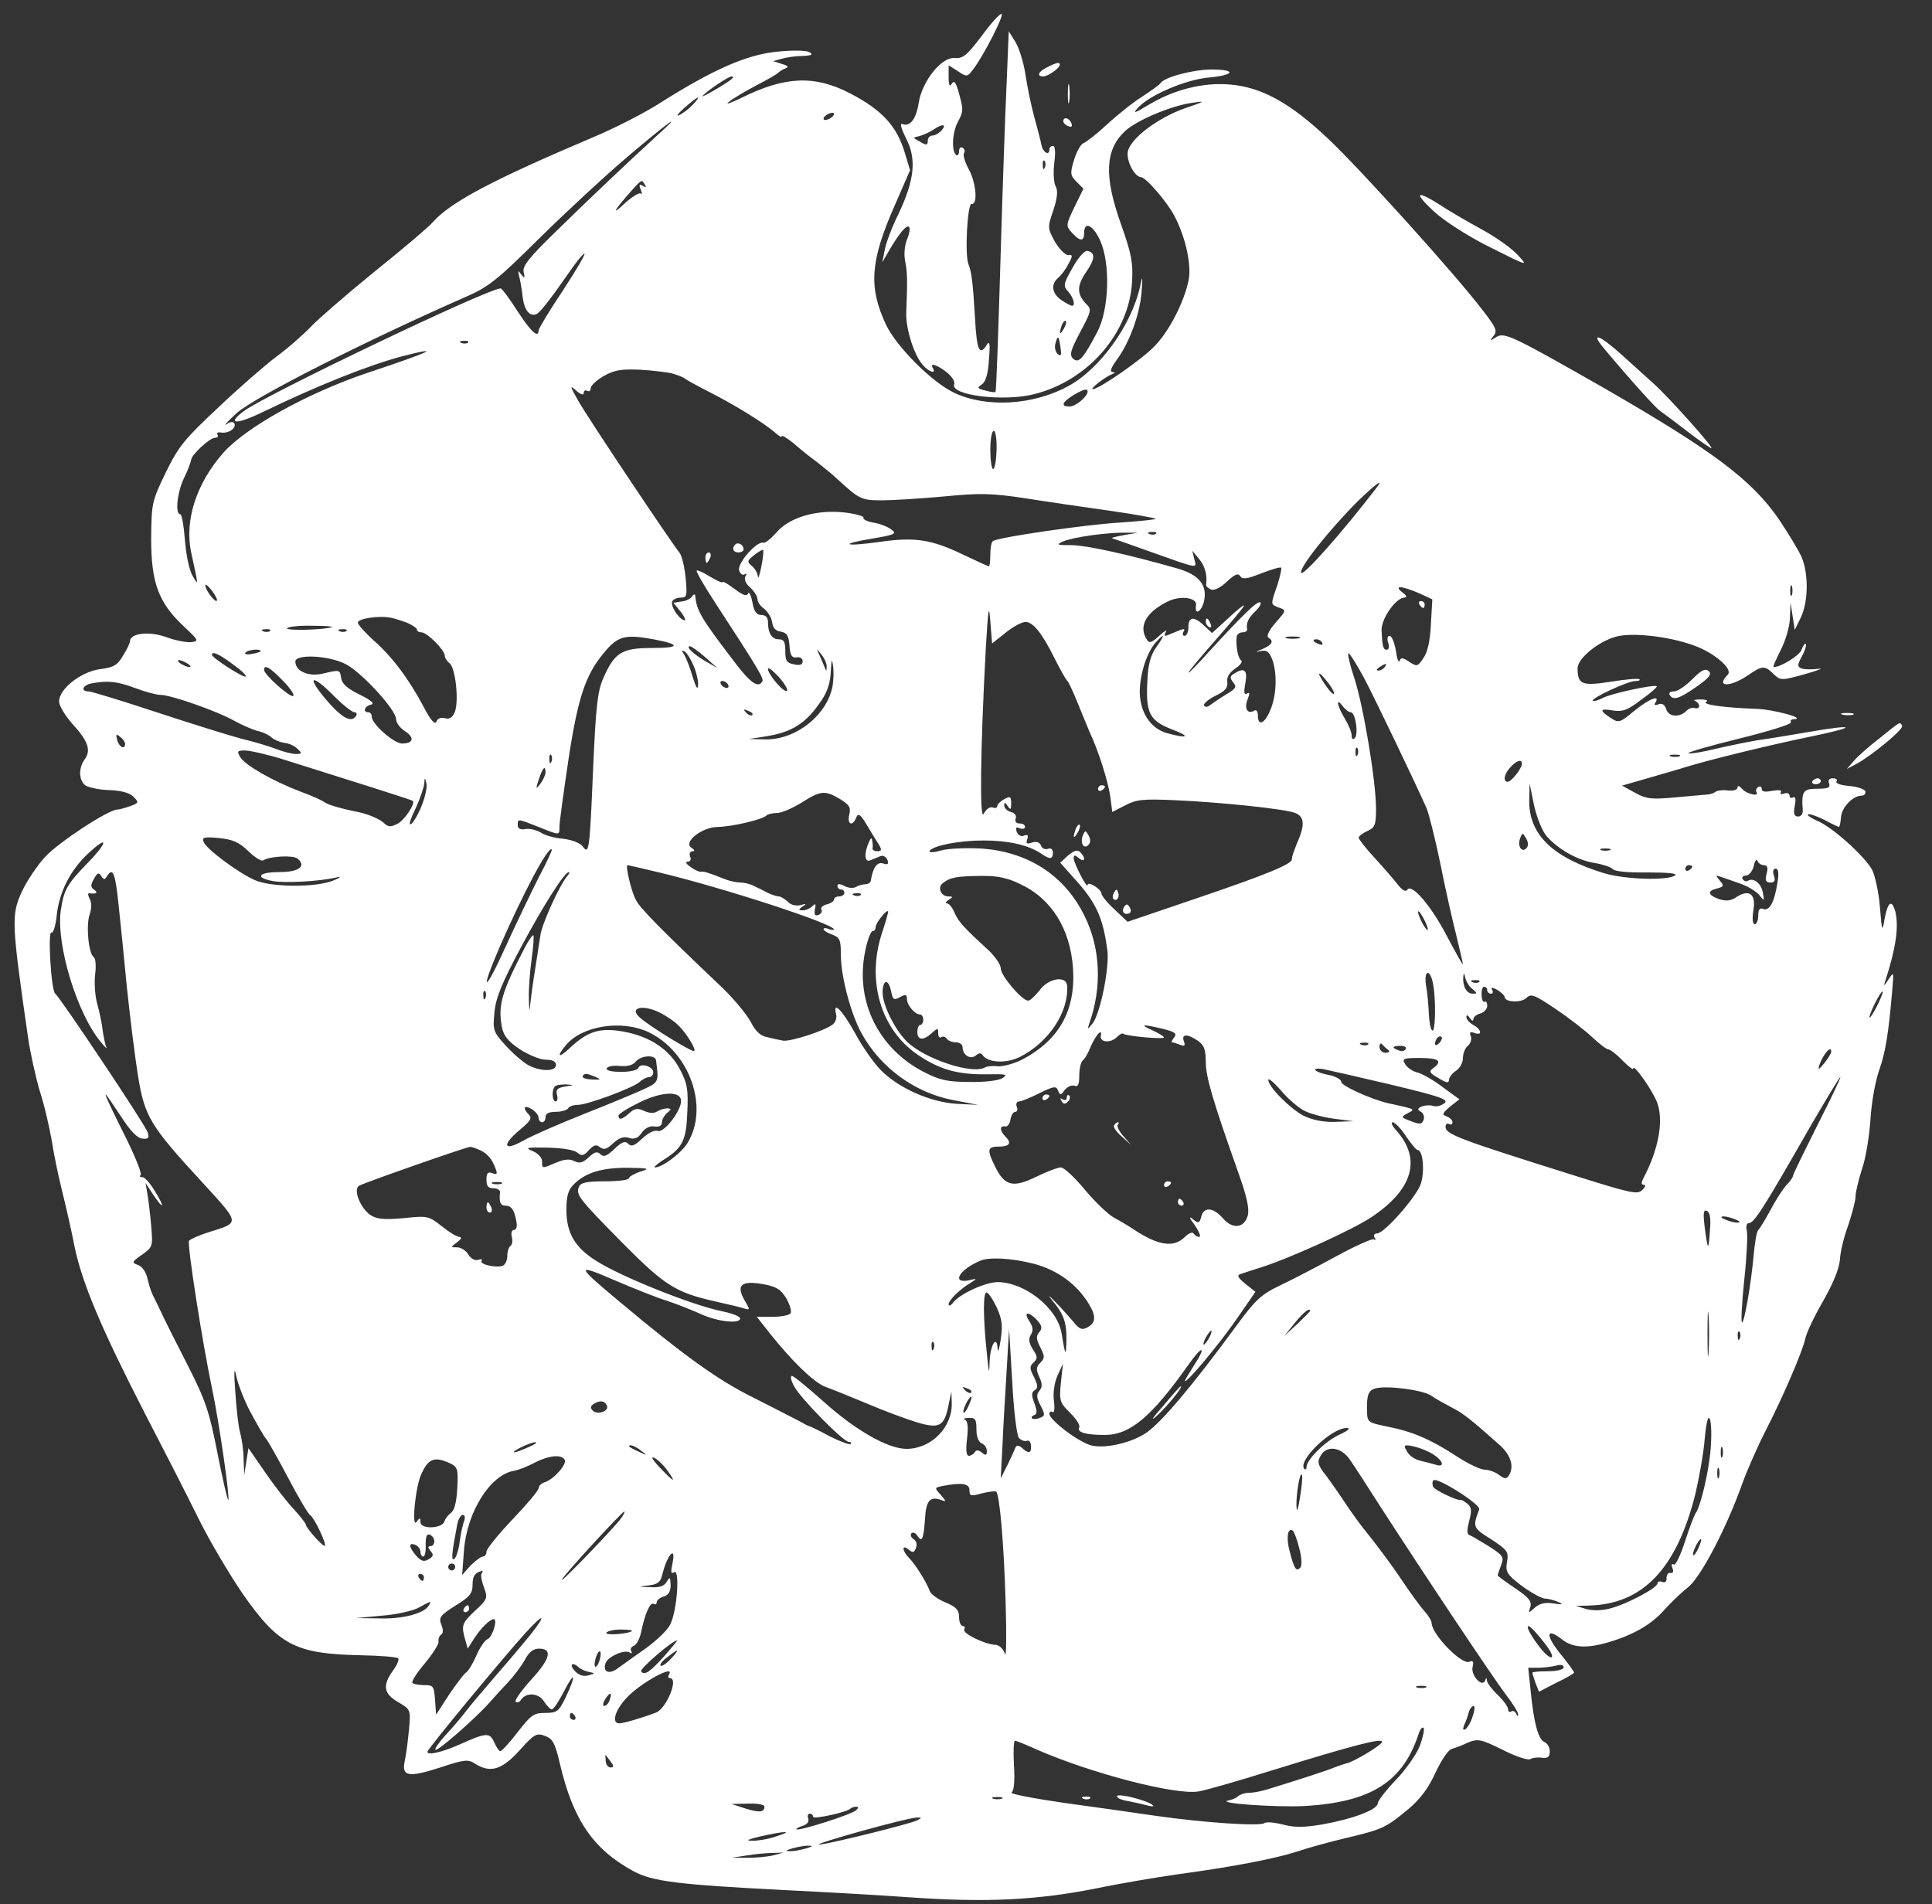 
<svg version="1.0" xmlns="http://www.w3.org/2000/svg"
 width="556pt" height="548pt" viewBox="0 0 556 548"
 preserveAspectRatio="xMidYMid meet">

<rect x="0" y="0" width="556" height="548" fill="#333333" stroke="none"/>

<g transform="translate(0,548) scale(0.1,-0.1)"
fill="#FFFFFF" stroke="none">
<path d="M2824 5375 c-42 -55 -53 -64 -77 -62 -38 3 -93 -67 -103 -128 -7 -47
-25 -71 -47 -62 -8 3 -4 -12 11 -42 30 -59 24 -119 -22 -216 -19 -38 -37 -86
-40 -105 l-7 -35 18 31 c30 52 52 78 59 71 4 -3 1 -20 -6 -37 -7 -18 -9 -43
-5 -62 6 -31 7 -50 3 -150 -1 -46 23 -122 49 -150 17 -19 38 -25 28 -8 -11 17
11 11 39 -11 15 -12 25 -27 22 -35 -12 -32 144 -51 232 -28 155 40 272 176
280 324 3 55 -2 80 -32 165 -49 137 -46 213 11 267 34 32 132 73 193 82 41 6
40 5 -21 -16 -76 -27 -154 -85 -163 -123 -6 -25 18 -74 38 -75 13 0 74 -70 95
-110 33 -62 50 -141 42 -185 -13 -64 -56 -148 -98 -191 -36 -38 -160 -124
-178 -124 -10 0 35 35 55 43 10 4 11 6 2 6 -9 1 -5 12 11 34 37 50 66 129 72
193 4 51 3 54 -4 19 -25 -111 -116 -238 -208 -287 -102 -55 -236 -62 -328 -18
-64 31 -164 131 -195 195 -51 109 -46 183 25 344 l44 101 -15 50 c-23 77 -65
123 -157 171 -102 53 -187 50 -312 -12 -33 -16 -50 -22 -37 -12 12 10 48 31
80 48 31 16 59 32 62 36 3 3 12 9 20 12 11 4 8 8 -10 13 l-25 8 25 7 c14 4 41
8 60 8 26 1 31 4 19 11 -9 5 -48 6 -95 1 -87 -9 -184 -52 -337 -149 -42 -27
-128 -71 -190 -97 -290 -123 -411 -187 -462 -245 -11 -13 -85 -76 -165 -140
-80 -65 -163 -137 -185 -160 -22 -23 -66 -62 -99 -86 -32 -24 -108 -90 -168
-147 -97 -91 -114 -111 -151 -187 -40 -83 -41 -88 -42 -190 0 -127 21 -184 93
-252 43 -40 45 -43 24 -46 -13 -2 -45 4 -73 14 -49 18 -103 12 -105 -11 0 -6
-9 -25 -20 -42 -16 -28 -27 -34 -67 -39 -55 -8 -117 -57 -117 -93 0 -12 17
-40 38 -64 45 -49 55 -76 36 -102 -18 -25 -18 -59 1 -75 8 -6 39 -13 68 -14
36 -1 60 -8 71 -19 16 -16 16 -18 -9 -27 -14 -5 -31 -10 -37 -10 -26 0 -169
-94 -208 -136 -23 -25 -53 -70 -67 -100 -31 -68 -30 -89 18 -422 6 -41 21
-110 34 -154 14 -43 28 -107 34 -141 5 -34 18 -98 29 -142 11 -44 28 -118 37
-165 22 -105 79 -239 203 -480 53 -102 122 -237 153 -300 31 -63 89 -161 128
-218 103 -147 151 -172 338 -176 57 -1 106 -5 109 -9 3 -3 -3 -19 -15 -35 -31
-43 -27 -67 15 -91 36 -21 36 -22 31 -79 -3 -31 -8 -72 -12 -89 -10 -46 9 -50
102 -20 69 23 80 24 100 11 44 -28 77 -18 128 38 42 47 49 51 73 42 22 -8 29
-19 43 -79 38 -163 96 -247 211 -310 55 -30 126 -39 438 -55 102 -5 265 -14
362 -21 217 -15 362 -8 533 26 72 15 175 32 230 40 164 22 286 46 348 66 32
11 98 29 145 40 101 24 111 29 176 83 34 29 57 60 77 104 16 34 36 65 46 68
10 3 32 11 48 19 28 11 36 10 99 -21 37 -19 73 -31 80 -27 6 4 21 6 34 4 17
-2 22 3 22 19 0 11 -7 23 -15 26 -18 7 -31 55 -40 147 l-7 67 29 0 c15 0 38 3
51 6 13 4 22 2 22 -5 0 -6 -19 -11 -45 -11 -25 0 -45 -2 -45 -4 0 -3 4 -16 9
-30 l10 -25 50 26 c28 13 51 27 51 29 0 3 -18 28 -41 56 -43 54 -39 75 7 39
31 -24 71 -26 135 -7 73 22 123 52 159 93 19 21 48 49 66 63 37 27 112 171
158 300 15 41 45 109 66 150 51 99 106 227 115 266 3 17 27 67 52 110 29 51
46 93 48 119 1 22 12 67 24 99 11 33 21 70 21 83 0 12 9 49 19 80 11 32 21 96
24 143 3 48 14 109 25 140 18 51 27 105 38 235 4 49 4 49 -12 25 -11 -18 -14
-19 -9 -5 32 99 40 159 29 203 -10 34 -21 26 -30 -20 -7 -42 -8 -41 -14 32 -3
41 -14 89 -22 106 -22 40 -114 123 -157 141 -18 8 -31 16 -28 19 3 3 23 -4 46
-15 22 -12 42 -21 43 -21 2 0 5 12 6 28 2 28 34 62 59 62 8 0 13 6 11 13 -3 6
-23 13 -47 15 -23 2 -39 7 -36 13 4 5 -1 9 -10 9 -11 0 -15 -5 -11 -15 4 -12
-3 -15 -34 -15 -41 0 -46 -7 -42 -62 1 -10 -5 -18 -13 -18 -12 0 -14 8 -10 31
4 19 2 28 -5 24 -5 -3 -10 -1 -10 5 0 7 -7 9 -16 6 -8 -3 -12 -2 -9 4 4 6 -6
7 -25 4 -20 -4 -30 -3 -30 5 0 7 -5 9 -10 6 -6 -4 -8 -10 -5 -15 9 -14 -30 -5
-42 10 -8 9 -12 10 -13 3 0 -6 -12 -10 -27 -8 -16 2 -32 0 -38 -5 -5 -4 -17
-7 -25 -7 -8 -1 -49 -4 -90 -8 -66 -6 -81 -5 -114 13 l-38 21 73 21 c41 12 94
27 119 35 74 22 238 62 355 86 131 27 127 36 -6 13 -52 -9 -119 -20 -148 -24
-30 -5 -85 -16 -123 -25 -37 -9 -72 -15 -79 -13 -6 2 59 21 145 42 85 21 153
42 150 47 -3 5 1 9 8 9 40 2 -61 29 -109 30 -88 3 -156 12 -143 20 7 4 0 7
-16 7 -16 0 -23 -2 -16 -4 6 -3 12 -9 12 -15 0 -5 -6 -8 -12 -6 -7 3 -19 -1
-26 -9 -20 -19 -50 -16 -57 6 -4 13 -12 18 -22 14 -11 -4 -14 -2 -9 5 15 24
-18 11 -61 -24 -42 -35 -45 -35 -68 -20 -34 22 -31 28 8 21 26 -4 41 1 80 31
27 19 47 37 45 39 -6 6 -133 -21 -156 -34 -13 -7 -26 -10 -28 -8 -7 7 101 57
122 57 10 0 15 2 12 5 -3 3 -40 0 -82 -7 -84 -13 -96 -8 -96 39 0 28 61 78
112 91 45 12 147 1 218 -24 60 -20 119 -69 102 -86 -35 -35 5 -37 56 -3 44 30
50 31 76 5 21 -19 22 -19 91 0 39 11 55 18 38 15 -18 -2 -39 -2 -48 1 -13 5
-13 10 1 36 9 16 13 32 11 35 -3 2 -8 -5 -12 -16 -5 -17 -60 -51 -81 -51 -3 0
7 22 21 50 14 27 26 69 26 92 l2 43 6 -39 6 -39 18 37 c21 45 22 124 2 172 -8
19 -38 68 -66 110 -79 114 -189 196 -499 375 -265 151 -290 164 -314 149 -19
-12 -20 -12 -8 3 12 14 8 24 -31 74 -80 105 -352 406 -444 493 -110 104 -193
150 -286 157 -76 6 -159 -15 -232 -59 -40 -24 -46 -26 -31 -9 33 37 138 82
205 88 75 7 80 23 7 23 -52 0 -135 -22 -146 -39 -3 -5 -27 -22 -53 -39 -27
-17 -72 -53 -101 -80 -29 -27 -60 -51 -68 -54 -8 -3 -20 -25 -27 -48 -12 -39
-11 -45 7 -63 l20 -20 -26 -53 c-25 -52 -25 -54 -7 -74 23 -25 35 -26 35 0 0
35 26 22 46 -22 30 -67 26 -198 -8 -263 -41 -78 -54 -92 -70 -77 -11 11 -7 24
21 77 31 58 33 65 18 79 -28 29 -29 52 -2 92 27 39 28 57 4 62 -8 1 -26 -19
-42 -48 -27 -47 -28 -53 -13 -69 15 -17 22 -41 11 -41 -3 0 -17 7 -30 16 -28
19 -32 46 -9 65 8 7 22 25 29 40 13 23 12 27 -1 25 -9 0 -25 17 -38 38 -21 39
-22 41 -5 90 12 36 14 57 7 70 -6 10 -7 41 -4 67 4 31 3 49 -4 49 -5 0 -10 -4
-10 -10 0 -19 -18 -10 -23 13 -2 12 -12 49 -21 82 -9 33 -20 87 -25 121 -5 33
-18 75 -28 92 l-20 32 -6 -147 c-4 -82 -12 -314 -18 -518 -6 -203 -12 -371
-14 -373 -1 -2 -15 0 -29 4 -24 6 -25 8 -10 18 11 8 18 32 20 72 4 45 2 55 -6
42 -21 -34 -29 -17 -34 75 -6 103 -10 135 -19 157 -11 26 -3 175 9 173 18 -3
14 57 -7 98 -12 21 -18 43 -15 48 4 5 2 12 -4 16 -5 3 -10 -1 -10 -10 0 -9 -4
-14 -8 -11 -14 9 -12 64 4 94 17 32 17 36 3 86 -8 29 -13 36 -20 25 -6 -10 -9
-4 -9 20 l0 33 27 -17 c25 -17 27 -17 44 6 30 39 91 159 81 159 -6 0 -32 -29
-58 -65z m-719 -123 c-15 -13 -91 -57 -83 -48 13 15 73 55 83 56 6 0 6 -3 0
-8z m-111 -73 c-10 -11 -28 -25 -39 -30 -11 -6 -4 4 15 21 40 35 52 39 24 9z
m396 -39 c-8 -5 -17 -7 -19 -4 -3 3 1 9 9 14 8 5 17 7 19 4 3 -3 -1 -9 -9 -14z
m-500 -51 c-80 -73 -193 -180 -291 -276 -77 -75 -96 -99 -92 -116 4 -18 3 -19
-7 -7 -9 13 -10 12 -6 -5 3 -11 8 -38 10 -59 5 -39 20 -58 40 -50 11 5 41 44
98 126 18 26 36 48 40 48 4 0 -24 -48 -62 -106 -39 -58 -70 -110 -70 -115 0
-24 -23 -3 -61 56 -23 36 -45 65 -48 65 -36 0 -676 -306 -739 -353 -52 -39
-22 -40 54 -3 159 77 305 135 403 161 118 30 82 13 -104 -49 -171 -58 -348
-156 -413 -230 -77 -88 -111 -193 -92 -285 22 -102 22 -99 3 -66 -9 17 -18 62
-21 103 -3 39 -9 72 -13 72 -16 0 -9 64 11 105 11 22 19 45 20 51 0 14 53 64
69 64 7 0 10 4 7 9 -4 5 2 8 11 6 22 -3 45 14 37 27 -3 5 -13 4 -22 -3 -10 -6
3 8 28 31 50 46 374 210 666 338 61 27 88 49 205 165 74 73 188 179 254 235
120 102 169 137 85 61z m820 16 c-7 -8 -19 -15 -26 -15 -8 0 -14 -7 -14 -15 0
-13 -4 -14 -22 -3 -22 12 -22 12 -3 16 11 3 29 11 40 18 26 18 41 18 25 -1z
m297 -107 c-3 -8 -6 -5 -6 6 -1 11 2 17 5 13 3 -3 4 -12 1 -19z m-1151 -50 c5
-7 3 -8 -6 -3 -10 6 -12 4 -6 -11 4 -10 4 -15 0 -11 -4 4 -26 -10 -48 -30 -39
-37 -28 -17 23 40 28 31 28 31 37 15z m1205 -415 c-12 -20 -14 -14 -5 12 4 9
9 14 11 11 3 -2 0 -13 -6 -23z m-9 -53 c3 -22 2 -27 -8 -19 -6 5 -10 19 -7 29
7 27 10 25 15 -10z m-1705 14 c-3 -3 -12 -4 -19 -1 -8 3 -5 6 6 6 11 1 17 -2
13 -5z m588 -89 c17 -5 32 -11 35 -14 3 -3 32 -19 65 -36 76 -38 163 -92 193
-118 12 -11 22 -17 22 -13 0 5 15 -5 34 -20 18 -16 48 -40 66 -53 18 -14 45
-36 60 -50 63 -58 69 -61 128 -61 31 0 111 5 177 11 104 10 136 10 235 -5 63
-10 173 -26 244 -36 70 -10 130 -21 132 -23 3 -2 -44 -7 -103 -11 -100 -6
-348 -42 -365 -53 -5 -2 -8 -20 -8 -39 0 -19 -2 -34 -4 -34 -2 0 -37 16 -77
35 -90 43 -138 50 -240 35 -101 -14 -116 -6 -18 10 65 11 71 14 54 26 -10 8
-33 17 -52 20 -18 3 -31 10 -28 14 3 4 -22 11 -54 15 -81 9 -160 -14 -197 -58
-15 -17 -32 -31 -37 -29 -18 6 -75 -58 -70 -79 3 -10 10 -16 16 -12 6 4 7 1 2
-6 -4 -8 1 -21 14 -32 12 -11 21 -26 21 -34 0 -8 9 -20 19 -27 10 -8 21 -25
23 -38 2 -17 10 -26 25 -28 17 -3 23 -11 25 -40 2 -29 7 -36 21 -34 9 2 17 -3
17 -11 0 -10 -8 -13 -25 -9 -21 4 -25 10 -25 38 0 27 -4 34 -19 34 -20 0 -31
18 -31 51 0 12 -7 19 -19 19 -14 0 -21 10 -26 38 -4 20 -10 31 -12 24 -4 -9
-14 -6 -39 13 -19 14 -34 23 -34 20 0 -4 -16 3 -36 15 -19 12 -37 20 -39 18
-3 -2 22 -45 54 -94 120 -184 140 -217 135 -225 -12 -21 -35 -5 -85 62 -91
119 -105 143 -108 184 -1 6 -5 5 -9 -1 -4 -7 -18 -14 -30 -15 l-24 -4 22 -27
c12 -16 15 -26 8 -23 -18 7 -40 44 -33 55 4 6 15 10 25 10 17 0 18 6 13 58 -3
31 -11 64 -18 72 -25 31 -263 387 -290 435 -25 44 -26 48 -7 31 13 -12 22 -14
22 -7 0 7 5 9 10 6 6 -3 10 0 10 8 0 7 17 23 38 35 30 17 50 20 102 18 36 -2
79 -7 95 -11z m1195 -52 c0 -14 -34 -43 -52 -43 -26 0 -22 12 10 32 30 18 42
21 42 11z m-262 -168 c-1 -30 -5 -55 -10 -55 -4 0 -8 25 -8 55 0 30 4 55 10
55 5 0 9 -25 8 -55z m1091 -112 c-96 -125 -206 -249 -214 -242 -10 11 81 125
163 207 54 52 77 68 51 35z m-724 -133 c-22 -4 -38 -8 -35 -9 3 -1 50 -17 105
-37 149 -53 139 -51 132 -23 l-6 24 20 -24 c17 -20 24 -48 20 -74 -1 -4 6 -10
15 -14 9 -3 27 6 45 23 22 21 32 25 38 16 6 -10 19 -9 61 8 29 11 55 19 57 16
2 -2 -3 -25 -11 -50 -20 -58 -20 -55 5 -65 21 -7 21 -8 -10 -43 -19 -22 -27
-39 -21 -43 17 -10 11 -21 -17 -33 -19 -8 -21 -10 -6 -6 18 4 25 -1 34 -23 15
-40 13 -104 -5 -146 -16 -40 -36 -49 -36 -16 0 11 -4 17 -10 14 -19 -12 -30 5
-20 31 7 18 7 23 -1 18 -9 -5 -10 4 -5 30 7 38 -3 46 -33 27 -12 -8 -12 -12
-2 -25 11 -13 8 -18 -21 -35 -18 -11 -38 -25 -45 -30 -7 -6 -14 -7 -18 -2 -3
5 12 18 32 28 29 14 37 23 35 40 -2 15 6 27 23 39 14 9 22 20 17 23 -9 6 -16
40 -13 69 1 6 8 12 16 12 8 0 14 3 14 8 -3 19 3 33 23 52 12 11 19 23 15 26
-7 7 -50 -35 -150 -144 -31 -35 -57 -61 -57 -58 0 3 36 46 80 96 44 50 80 93
80 97 0 3 -21 -13 -46 -37 l-46 -42 -22 21 c-30 28 -46 27 -46 -4 0 -14 -5
-25 -11 -25 -5 0 -7 5 -3 12 5 8 2 9 -9 5 -10 -4 -24 -10 -34 -14 -12 -5 -14
-3 -8 8 5 8 -4 3 -19 -11 -23 -21 -29 -22 -36 -10 -24 38 -2 78 61 109 36 18
85 11 81 -11 -5 -31 16 -19 23 12 10 46 -14 76 -77 94 -137 39 -257 66 -303
67 -44 0 -47 1 -25 11 30 12 120 25 175 25 l40 0 -40 -7z m92 4 c-3 -3 -12 -4
-19 -1 -8 3 -5 6 6 6 11 1 17 -2 13 -5z m-1136 -95 c-5 -24 -9 -37 -10 -28 -1
9 -8 23 -17 30 -15 12 -14 15 6 31 13 10 24 17 26 15 2 -2 0 -23 -5 -48z
m-1567 -98 c-5 -6 -33 31 -33 44 -1 6 8 -1 19 -15 10 -14 17 -27 14 -29z
m4533 17 c-3 -7 -5 -2 -5 12 0 14 2 19 5 13 2 -7 2 -19 0 -25z m-1074 5 l39
-18 -4 -70 c-2 -46 -9 -81 -21 -98 -17 -26 -19 -26 -41 -12 -19 13 -25 13 -28
3 -3 -7 -8 6 -11 30 -4 23 -12 42 -18 42 -6 0 -8 -9 -4 -20 4 -11 2 -20 -4
-20 -10 0 -13 8 -15 55 -2 33 41 95 66 95 8 1 6 6 -6 15 -27 21 -2 19 47 -2z
m-1189 -114 c21 17 47 31 57 31 22 0 48 -32 85 -107 16 -32 32 -60 36 -63 3
-3 16 -30 28 -60 12 -30 28 -68 35 -85 27 -58 53 -141 60 -186 l6 -46 37 19
c32 17 52 19 142 15 134 -6 318 -25 348 -37 26 -11 28 -34 5 -86 -9 -22 -16
-42 -15 -46 3 -14 -70 -44 -273 -113 l-200 -68 -37 35 c-21 19 -38 40 -38 46
0 13 -40 37 -40 25 -1 -13 -39 61 -40 76 0 11 3 11 15 1 17 -14 21 0 4 17 -8
8 -17 6 -35 -9 l-23 -21 43 -48 c61 -67 81 -112 93 -206 6 -49 -21 -182 -43
-209 -15 -18 -15 -18 -9 1 37 104 32 217 -14 309 -57 117 -164 186 -301 194
-41 2 -92 0 -113 -6 -20 -6 -35 -6 -32 -1 10 15 84 30 156 30 70 0 128 -13
164 -37 26 -18 35 -18 35 2 0 10 -6 14 -14 11 -8 -3 -17 1 -20 9 -4 10 -13 13
-26 9 -15 -5 -18 -3 -14 9 4 12 2 15 -9 11 -8 -4 -17 1 -21 11 -4 12 -2 15 9
10 8 -3 15 -1 15 4 0 6 -7 10 -16 10 -10 0 -14 6 -11 14 3 8 -2 16 -14 19 -10
3 -19 11 -19 19 0 10 3 9 10 -2 8 -12 10 -11 10 8 0 20 -3 21 -20 12 -11 -6
-20 -15 -20 -20 0 -5 -6 -7 -13 -4 -8 3 -19 -5 -26 -18 -12 -25 -10 180 6 477
7 116 9 129 13 77 l5 -64 39 31z m-1721 28 c15 -7 27 -15 27 -19 0 -5 6 -8 13
-8 16 0 67 -51 67 -67 0 -6 6 -16 14 -22 17 -14 27 -108 15 -140 -7 -16 -15
-22 -29 -18 -11 3 -21 -1 -24 -10 -4 -10 -17 4 -37 43 -43 81 -92 146 -145
192 -24 22 -44 44 -44 50 0 12 62 21 95 14 11 -2 32 -9 48 -15z m-218 -12
c-23 -8 -133 -11 -129 -3 3 4 35 8 72 7 37 0 63 -2 57 -4z m-178 -11 c-3 -3
-12 -4 -19 -1 -8 3 -5 6 6 6 11 1 17 -2 13 -5z m220 0 c-3 -3 -12 -4 -19 -1
-8 3 -5 6 6 6 11 1 17 -2 13 -5z m884 -24 c79 -15 77 -25 -5 -25 -86 0 -107
-13 -139 -85 -17 -38 -22 -78 -30 -260 -10 -241 -12 -251 -30 -226 -8 10 -31
19 -57 22 -24 2 -53 10 -64 18 -12 7 -31 12 -43 10 -15 -3 -23 1 -23 11 0 19
-1 19 60 -5 62 -25 60 -25 60 1 0 12 12 99 26 193 27 178 49 244 102 307 40
49 61 54 143 39z m1447 -22 c-17 -24 -24 -50 -26 -98 -5 -92 6 -114 70 -139
56 -21 48 -28 -14 -11 -48 14 -78 61 -78 121 1 51 21 112 46 140 26 29 28 23
2 -13z m410 25 c-10 -2 -26 -2 -35 0 -10 3 -2 5 17 5 19 0 27 -2 18 -5z m67
-13 c3 -6 -1 -7 -9 -4 -18 7 -21 14 -7 14 6 0 13 -4 16 -10z m-1775 -42 l35
-31 -33 19 c-35 20 -61 44 -46 44 5 -1 25 -15 44 -32z m-1280 18 c0 -2 -11 -6
-25 -8 -13 -3 -22 -1 -19 3 5 9 44 13 44 5z m1246 -42 c8 -18 14 -44 13 -56
-1 -15 -6 -7 -15 22 -7 25 -18 53 -24 64 -9 14 -9 16 0 11 7 -4 18 -22 26 -41z
m383 -3 c0 -14 -1 -14 -6 -1 -3 8 -10 24 -15 35 -9 20 -9 20 6 1 9 -11 16 -27
15 -35z m-1710 8 c24 -17 41 -33 38 -36 -6 -5 -97 54 -97 62 0 12 20 3 59 -26z
m3257 -41 c35 -67 147 -301 179 -373 7 -16 25 -88 40 -160 14 -71 35 -164 46
-207 10 -42 19 -79 19 -83 0 -4 -20 32 -45 79 -46 89 -103 155 -115 135 -5 -7
-15 -1 -28 16 -12 15 -42 50 -67 77 -25 27 -45 53 -45 57 0 4 11 13 25 19 22
10 25 18 25 64 0 81 -37 300 -63 378 -13 39 -20 70 -16 70 3 0 24 -33 45 -72z
m-2932 41 c46 -23 146 -132 146 -159 0 -10 11 -25 25 -34 29 -19 25 -36 -8
-36 -23 0 -87 56 -87 77 0 7 -4 13 -10 13 -17 0 -11 18 8 22 11 3 1 12 -33 29
-35 17 -51 31 -53 47 -4 25 -3 25 -54 13 -40 -9 -78 7 -78 35 0 22 95 18 144
-7z m1402 -64 c-16 -84 -107 -156 -196 -153 l-45 1 45 7 c80 12 120 38 164
104 18 26 26 54 27 85 2 32 3 37 6 17 3 -16 2 -44 -1 -61z m-1856 65 c8 -5 11
-10 5 -10 -5 0 -17 5 -25 10 -8 5 -10 10 -5 10 6 0 17 -5 25 -10z m3445 -10
c-3 -5 -12 -10 -18 -10 -7 0 -6 4 3 10 19 12 23 12 15 0z m-3172 -38 c21 -21
35 -41 31 -45 -7 -7 -84 61 -84 75 0 17 17 7 53 -30z m1452 -30 c-8 -8 -55 47
-55 63 0 6 14 -5 31 -23 17 -19 27 -37 24 -40z m1574 -7 c0 -11 -25 20 -41 50
-5 11 2 7 16 -10 14 -16 25 -34 25 -40z m-3451 15 c29 -11 62 -20 74 -20 30 0
164 -47 213 -75 22 -12 52 -25 67 -29 15 -3 33 -12 40 -19 7 -6 23 -13 36 -15
13 -1 30 -9 38 -17 14 -13 13 -15 -5 -15 -11 0 -38 7 -58 15 -21 8 -65 21 -99
29 -33 9 -143 43 -243 76 -100 33 -188 60 -196 60 -24 0 -17 18 8 23 47 9 74
6 125 -13z m575 -25 c25 -25 51 -45 57 -45 6 0 8 -4 5 -10 -12 -20 -36 -9 -73
31 -72 80 -63 99 11 24z m1132 35 c3 -5 2 -10 -4 -10 -5 0 -13 5 -16 10 -3 6
-2 10 4 10 5 0 13 -4 16 -10z m1792 -80 c14 0 23 -62 12 -74 -6 -6 -9 -3 -9 7
0 9 -9 31 -20 49 -22 37 -27 63 -6 36 7 -10 18 -18 23 -18z m-1722 -8 c-3 -3
-11 0 -18 7 -9 10 -8 11 6 5 10 -3 15 -9 12 -12z m-1805 -83 c0 -18 -18 -9
-23 12 -4 16 -3 18 9 8 8 -6 14 -15 14 -20z m3547 -31 c-3 -8 -6 -5 -6 6 -1
11 2 17 5 13 3 -3 4 -12 1 -19z m-3094 -13 c169 -53 372 -117 375 -120 8 -7
-23 -55 -44 -66 -20 -10 -27 -10 -41 4 -15 12 -48 26 -83 32 -39 8 -77 19 -86
26 -6 5 -37 19 -70 31 -81 31 -157 75 -172 98 -11 18 -9 20 13 20 14 0 63 -11
108 -25z m774 -7 c-3 -8 -6 -5 -6 6 -1 11 2 17 5 13 3 -3 4 -12 1 -19z m3246
15 c-7 -2 -19 -2 -25 0 -7 3 -2 5 12 5 14 0 19 -2 13 -5z m-453 -21 c0 -13
-30 -52 -41 -52 -14 0 -11 22 8 42 17 19 33 24 33 10z m-2810 -25 c0 -7 -7
-22 -15 -33 -13 -17 -14 -16 -4 14 11 33 19 41 19 19z m-355 -92 c-9 -24 -23
-49 -31 -56 -9 -7 -5 9 11 42 14 30 25 63 26 74 1 18 2 18 6 1 3 -10 -3 -38
-12 -61z m3237 -93 c36 -39 89 -68 138 -76 24 -4 47 -12 51 -17 4 -7 45 -11
100 -10 62 0 89 -3 79 -9 -24 -15 -141 -11 -201 6 -150 45 -220 112 -218 211
l1 48 13 -64 c9 -38 24 -74 37 -89z m-2034 108 c27 -17 31 -24 26 -45 -7 -28
10 -35 20 -8 6 14 12 10 31 -22 13 -22 29 -48 35 -57 8 -14 7 -18 -5 -18 -8 0
-14 3 -14 8 1 4 1 14 -1 22 -1 11 -4 9 -10 -5 -14 -33 -12 -58 5 -51 8 3 21 9
29 12 7 3 16 -2 20 -11 4 -12 1 -15 -13 -10 -17 5 -29 -12 -35 -50 0 -5 -8
-10 -16 -10 -8 0 -21 -4 -27 -8 -7 -4 -22 -3 -33 3 -13 7 -20 7 -20 0 0 -5 5
-10 10 -10 6 0 10 -4 10 -10 0 -5 -7 -10 -15 -10 -8 0 -15 -4 -15 -9 0 -5 -9
-11 -21 -14 -12 -3 -18 -10 -15 -15 3 -6 -1 -12 -8 -15 -11 -4 -13 0 -11 15 4
17 2 19 -7 10 -7 -7 -19 -12 -27 -12 -14 0 -14 2 -1 11 12 8 11 9 -6 4 -13 -3
-28 0 -37 10 -9 8 -20 15 -26 15 -6 0 -20 5 -31 10 -11 6 -29 15 -40 20 -11 6
-29 10 -39 10 -11 0 -30 4 -43 9 -48 19 -63 24 -71 22 -4 -1 -18 5 -30 14 -12
8 -16 15 -8 15 8 0 11 6 7 15 -3 8 0 15 7 15 8 0 6 4 -3 10 -25 16 30 60 77
60 41 1 127 21 139 33 4 4 18 7 30 7 13 0 45 14 71 30 55 35 67 36 111 10z
m1974 -142 c-13 -13 -26 8 -17 30 6 16 7 16 17 -1 7 -13 7 -22 0 -29z m-3677
-8 c18 -18 38 -30 43 -26 19 12 86 15 98 5 27 -22 4 -39 -52 -39 -61 0 -72
-16 -18 -26 35 -6 134 -1 184 11 14 3 9 -1 -10 -9 -50 -21 -180 -20 -227 1
-49 22 -140 90 -147 110 -5 13 1 15 44 11 40 -4 58 -12 85 -38z m-462 -33
c-60 -62 -69 -77 -78 -137 -14 -98 47 -299 116 -380 11 -14 18 -20 15 -14 -3
6 -7 26 -10 45 -2 19 -9 54 -16 79 -7 25 -9 64 -6 87 3 23 1 45 -4 48 -15 9
-23 92 -12 123 6 18 6 35 0 45 -5 10 -6 17 -1 16 19 -3 27 2 14 10 -10 7 -11
13 -1 31 10 18 14 20 21 9 8 -12 10 -12 18 1 16 24 23 6 32 -82 5 -46 16 -153
24 -238 9 -85 23 -200 32 -255 19 -119 35 -145 187 -310 108 -118 107 -113 18
-141 -29 -9 -55 -21 -58 -25 -6 -10 39 -297 66 -424 21 -100 52 -316 47 -322
-2 -2 -16 58 -31 134 -24 122 -34 152 -88 258 -34 66 -68 134 -75 150 -8 17
-18 37 -22 45 -5 9 -12 30 -16 48 -4 20 -15 36 -27 41 -20 7 -19 9 11 30 31
22 31 24 26 84 -3 34 -8 76 -11 92 l-5 30 21 -32 c32 -48 36 -40 5 10 -14 23
-30 41 -36 39 -6 -1 -8 2 -4 7 3 6 -19 60 -50 121 -30 60 -54 110 -51 110 2 0
21 -28 44 -63 27 -42 47 -63 62 -64 17 -2 20 2 15 18 -7 22 -253 390 -266 399
-12 8 -22 183 -11 176 5 -3 12 19 15 48 7 68 39 131 90 179 59 55 59 35 0 -26z
m1297 -43 c-22 -44 -65 -133 -95 -199 -62 -137 -75 -135 -16 2 68 155 139 289
149 278 2 -1 -15 -38 -38 -81z m3083 79 c-7 -2 -19 -2 -25 0 -7 3 -2 5 12 5
14 0 19 -2 13 -5z m443 -43 c10 0 13 -7 8 -25 -5 -19 -2 -25 11 -25 12 0 15 5
10 20 -4 12 -2 20 5 20 8 0 10 -13 5 -42 -9 -56 -23 -81 -41 -74 -10 4 -14 -2
-14 -19 0 -14 -5 -25 -10 -25 -6 0 -8 15 -4 40 8 47 -12 62 -49 38 -16 -11
-29 -12 -49 -6 -34 12 -36 24 -6 31 19 5 20 8 7 23 -12 15 -12 16 1 11 8 -3
33 -11 55 -19 22 -7 47 -22 57 -33 16 -20 16 -19 11 7 -5 26 -27 43 -43 33 -5
-3 -11 -1 -15 5 -3 5 1 10 9 10 9 0 19 12 23 27 3 16 8 22 11 15 2 -6 10 -12
18 -12z m-3179 -21 c184 -44 503 -148 503 -164 0 -2 -7 -2 -15 1 -8 4 -15 3
-15 0 0 -4 11 -11 25 -16 22 -8 25 -15 25 -60 0 -60 29 -170 60 -225 54 -98
153 -170 262 -191 l73 -14 -60 3 c-76 4 -169 45 -220 97 -21 21 -54 69 -74
106 -36 65 -65 96 -55 56 3 -10 -1 -24 -9 -30 -21 -18 -123 -51 -144 -47 -10
2 -30 6 -45 10 -19 3 -34 17 -47 43 -11 21 -47 65 -81 98 -180 171 -239 231
-250 254 -13 23 -31 100 -24 100 1 0 42 -9 91 -21z m2973 17 c0 -3 -4 -8 -10
-11 -5 -3 -10 -1 -10 4 0 6 5 11 10 11 6 0 10 -2 10 -4z m-3238 -28 c-23 -28
-74 -141 -77 -171 -3 -17 -9 -61 -15 -97 -6 -36 -12 -81 -14 -100 -2 -25 -3
-21 -4 15 -1 28 3 79 8 115 5 35 7 66 5 68 -2 2 -13 -13 -24 -34 -67 -129 -78
-166 -67 -228 5 -27 17 -42 52 -66 25 -16 58 -30 75 -30 19 0 29 -5 29 -15 0
-19 -42 -20 -79 -1 -15 8 -45 34 -66 57 -36 40 -37 44 -32 96 4 42 22 85 77
188 67 125 125 215 137 215 3 0 1 -6 -5 -12z m1303 -22 c91 -42 145 -129 153
-243 8 -123 -41 -208 -149 -264 -23 -11 -53 -19 -67 -18 -15 2 -32 0 -37 -3
-36 -22 -177 25 -227 76 -34 35 -68 104 -68 139 0 37 16 42 24 6 5 -26 8 -29
26 -19 16 9 20 8 20 -5 0 -18 23 -45 38 -45 5 0 9 -7 9 -15 0 -8 -4 -15 -9
-15 -4 0 -8 -9 -8 -20 0 -24 17 -26 42 -3 17 15 18 15 18 -1 0 -9 4 -15 9 -11
5 3 12 1 16 -5 3 -5 15 -10 26 -10 10 0 19 -6 19 -13 0 -23 22 -38 38 -25 9 8
16 8 20 1 15 -22 69 -25 109 -4 82 42 139 129 134 204 -2 30 -54 22 -79 -13
-13 -16 -27 -30 -33 -30 -18 0 -79 72 -79 93 0 10 -15 32 -32 49 -74 68 -89
84 -101 111 -6 15 -16 27 -22 27 -5 0 -3 5 5 10 13 8 13 10 -1 10 -21 0 -32
26 -16 38 21 17 41 20 107 21 48 1 78 -5 115 -23z m-458 -32 c-3 -3 -12 -4
-19 -1 -8 3 -5 6 6 6 11 1 17 -2 13 -5z m63 -104 c-49 -142 -5 -289 109 -361
60 -39 111 -52 191 -51 55 1 62 0 45 -11 -11 -7 -52 -12 -95 -11 -62 0 -85 5
-130 28 -133 68 -200 206 -170 349 6 31 16 57 21 57 5 0 9 5 9 12 0 11 31 51
36 45 1 -1 -6 -27 -16 -57z m1569 5 c0 -5 -6 1 -14 15 -8 14 -14 30 -14 35 0
6 6 -1 14 -15 8 -14 14 -29 14 -35z m15 -156 c9 -46 7 -141 -2 -135 -5 3 -9
24 -10 48 -1 24 -4 60 -8 81 -7 45 11 51 20 6z m114 -16 c14 -12 14 -13 0 -13
-17 0 -29 21 -27 48 1 13 3 12 6 -3 3 -11 12 -26 21 -32z m19 21 c-3 -3 -12
-4 -19 -1 -8 3 -5 6 6 6 11 1 17 -2 13 -5z m23 -24 c0 -5 5 -10 11 -10 5 0 7
5 3 11 -4 8 0 8 15 0 11 -7 21 -16 21 -20 0 -16 48 -18 63 -3 13 13 23 9 84
-32 37 -25 85 -62 105 -81 20 -19 41 -35 46 -35 5 0 24 -14 41 -32 17 -17 31
-28 31 -24 0 18 59 -67 70 -100 18 -53 2 -135 -41 -216 -6 -12 -6 -18 2 -18 6
0 4 -7 -5 -15 -13 -14 -34 -9 -193 41 -331 104 -373 119 -373 141 0 8 5 11 10
8 6 -3 10 -1 10 5 0 6 -7 13 -17 17 -14 5 -12 9 10 28 l27 21 -48 35 c-26 20
-58 38 -72 42 -14 3 -30 14 -36 24 -10 16 -6 18 42 18 55 0 66 -9 39 -29 -14
-10 -11 -14 15 -29 22 -14 30 -15 30 -5 0 7 9 19 20 26 11 7 20 23 20 36 0 13
6 29 14 36 8 6 12 19 9 27 -5 12 -2 15 10 10 24 -9 21 10 -3 23 -11 6 -20 16
-20 23 0 7 4 6 10 -3 5 -8 10 -10 10 -4 0 7 9 14 20 17 11 3 20 13 20 22 0 9
-3 14 -7 12 -5 -3 -9 6 -9 19 -1 13 2 24 7 24 5 0 9 -4 9 -10z m-2883 -22 c-3
-8 -6 -5 -6 6 -1 11 2 17 5 13 3 -3 4 -12 1 -19z m4004 -25 c-11 -21 -20 -35
-21 -31 0 12 33 78 38 74 2 -2 -6 -21 -17 -43z m-3499 -19 c17 -9 39 -24 48
-33 24 -22 54 -71 48 -76 -4 -5 -127 70 -155 95 -36 30 7 41 59 14z m-35 -55
c118 -57 174 -216 112 -318 -18 -30 -73 -71 -94 -71 -5 0 4 8 20 19 59 36 70
57 73 140 3 64 0 83 -20 121 -30 59 -87 97 -164 111 -69 12 -103 1 -156 -49
-31 -29 -37 -23 -10 9 46 57 162 75 239 38z m1479 10 c36 -9 42 -14 33 -25 -6
-8 -9 -14 -6 -14 3 0 13 -3 23 -7 13 -5 16 -3 11 10 -8 22 11 22 41 1 17 -12
22 -25 22 -60 0 -43 20 -111 93 -317 25 -70 33 -105 28 -125 -10 -37 -44 -41
-72 -8 -28 32 -55 33 -62 4 -5 -19 -8 -20 -24 -7 -12 10 -11 4 6 -18 12 -18
18 -33 12 -33 -5 0 -12 4 -16 10 -3 5 -14 1 -25 -10 -32 -32 -76 -25 -145 20
-16 11 -43 27 -60 36 -16 9 -54 45 -83 80 -29 35 -60 64 -69 64 -9 0 -40 -12
-69 -26 -69 -34 -93 -28 -121 30 -23 47 -22 56 12 56 30 0 37 10 20 27 -18 18
-19 34 -3 31 7 -2 14 7 16 20 2 12 8 22 14 22 5 0 8 7 4 15 -3 8 0 15 7 15 7
0 33 11 59 24 41 20 48 21 53 7 6 -14 8 -14 19 2 8 9 20 15 28 12 10 -4 14 3
14 30 0 20 5 39 10 43 6 4 16 22 23 40 14 32 34 55 29 31 -4 -19 27 -22 45 -5
8 8 16 13 19 11 7 -7 118 -17 118 -11 0 3 -15 12 -32 20 -41 18 -31 19 28 5z
m796 -41 c-7 -7 -12 -8 -12 -2 0 14 12 26 19 19 2 -3 -1 -11 -7 -17z m-205 -4
c-3 -3 -12 -4 -19 -1 -8 3 -5 6 6 6 11 1 17 -2 13 -5z m58 -16 c6 -4 2 -8 -7
-8 -10 0 -18 7 -18 17 0 9 3 12 8 7 4 -5 12 -12 17 -16z m50 2 c-3 -5 -12 -7
-20 -3 -21 7 -19 13 6 13 11 0 18 -4 14 -10z m1225 -7 c0 -5 -9 -19 -20 -33
-16 -20 -19 -21 -14 -5 11 31 34 58 34 38z m-3382 -25 c8 -62 8 -62 -33 -82
-22 -10 -100 -43 -174 -72 -73 -29 -153 -64 -177 -78 -56 -31 -60 -11 -7 33
29 24 35 33 25 43 -19 19 -14 29 8 16 11 -7 20 -18 20 -25 0 -7 5 -13 10 -13
6 0 10 7 10 15 0 10 10 15 29 15 17 0 33 5 36 10 3 6 16 10 28 10 27 0 157 48
178 66 8 8 21 14 27 14 7 0 12 6 12 14 0 17 -38 28 -43 12 -2 -6 -24 -11 -49
-11 -28 0 -44 4 -42 10 3 6 19 9 37 7 22 -2 38 2 46 12 16 19 57 21 59 4z
m2116 -70 c146 -35 167 -43 152 -54 -10 -7 -24 -10 -32 -7 -8 3 -22 2 -31 -1
-14 -6 -15 -9 -4 -16 8 -4 11 -15 8 -23 -5 -13 -11 -14 -36 -4 -30 11 -30 12
-10 23 20 10 20 11 -12 19 -19 4 -39 9 -45 10 -50 12 -134 50 -134 61 0 7 -16
16 -35 20 -41 7 -57 23 -17 17 15 -3 103 -23 196 -45z m-2289 22 c16 -7 14 -8
-12 -7 -17 1 -29 5 -26 10 5 9 12 8 38 -3z m2039 -97 c17 -9 56 -19 86 -23
l55 -7 -53 -2 c-35 -1 -66 6 -91 18 -39 21 -101 83 -101 103 0 6 16 -7 36 -30
20 -24 50 -50 68 -59z m1476 -42 c-38 -76 -70 -141 -70 -145 0 -4 -8 -16 -19
-27 -10 -11 -31 -43 -46 -72 -16 -29 -31 -54 -35 -57 -4 -3 -10 -35 -13 -71
-8 -88 -28 -201 -34 -195 -3 3 0 59 7 125 7 65 10 129 7 140 -3 13 0 21 7 21
14 0 44 47 173 273 47 81 87 147 89 147 3 0 -27 -62 -66 -139z m-3603 112
c-23 -4 -28 -9 -24 -24 3 -10 1 -19 -4 -19 -10 0 -12 33 -2 43 3 4 18 6 32 6
25 -2 25 -2 -2 -6z m333 -42 c0 -29 -50 -93 -67 -86 -10 3 -27 -5 -45 -22 -22
-21 -31 -24 -40 -15 -9 9 -18 6 -40 -15 -22 -21 -31 -24 -40 -15 -9 9 -17 7
-34 -9 -17 -16 -26 -18 -41 -11 -13 7 -28 6 -52 -4 -42 -18 -41 -18 -41 4 0
10 -12 23 -27 29 -24 10 -18 11 42 10 41 -1 76 -6 86 -14 13 -11 19 -10 34 7
14 15 21 17 32 8 11 -8 19 -6 37 11 17 16 31 21 46 16 16 -5 26 -1 37 15 9 13
23 20 36 18 14 -2 22 2 22 12 0 8 7 20 15 27 13 11 13 12 0 13 -8 0 -21 -4
-29 -9 -9 -6 -23 -5 -38 2 -18 8 -27 7 -41 -6 -21 -19 -32 -22 -32 -8 0 5 27
22 60 38 65 32 120 34 120 4z m2086 -101 c15 -22 30 -40 34 -40 16 0 21 -69 7
-102 -18 -41 -104 -138 -124 -138 -8 0 -11 -5 -7 -12 4 -6 3 -9 -2 -5 -5 3
-54 -19 -109 -49 -55 -30 -128 -68 -162 -84 -54 -26 -70 -41 -125 -116 -126
-172 -217 -280 -261 -309 -44 -29 -119 -45 -157 -35 -37 10 -120 73 -120 91 0
6 4 8 9 5 5 -4 7 10 4 32 -3 22 1 51 10 72 l16 35 -6 -55 c-5 -52 -3 -57 27
-87 18 -17 29 -36 26 -41 -8 -14 18 -22 73 -22 73 0 135 52 241 202 40 57 54
56 16 -2 -14 -22 -26 -42 -26 -44 0 -13 93 98 145 172 l58 84 -29 23 c-22 18
-25 25 -14 28 8 3 33 11 55 18 79 24 267 109 322 146 120 80 145 168 70 251
-11 12 -15 22 -9 22 6 0 24 -18 38 -40z m-2663 -41 c14 -6 30 -22 36 -36 15
-32 14 -36 -4 -29 -11 4 -15 -1 -15 -19 0 -19 5 -25 20 -25 12 0 20 -6 19 -12
-3 -27 1 -38 15 -38 18 0 26 -12 32 -45 3 -15 0 -25 -7 -25 -6 0 -9 -9 -6 -20
3 -11 1 -23 -4 -26 -5 -3 -9 -16 -9 -29 0 -12 -6 -25 -13 -28 -19 -7 -68 4
-61 14 3 5 -2 6 -10 3 -9 -3 -20 3 -28 15 -7 12 -22 21 -32 21 -20 0 -20 0 0
15 12 9 14 14 6 15 -7 0 -30 14 -51 31 -38 30 -41 30 -110 23 -56 -5 -76 -3
-95 9 -29 20 -50 73 -33 84 12 8 307 111 319 112 4 1 18 -4 31 -10z m460 -61
c-18 -6 -33 -15 -33 -19 0 -5 -31 -9 -69 -9 -54 0 -70 -4 -75 -16 -9 -23 0
-34 125 -161 122 -123 153 -143 269 -169 36 -8 73 -17 82 -20 17 -5 17 -4 0
25 -24 43 -8 56 54 45 39 -7 51 -15 67 -41 10 -18 16 -37 12 -43 -3 -5 -27
-10 -52 -10 l-45 0 37 -47 c65 -82 127 -141 159 -154 17 -6 72 -28 122 -49 49
-21 114 -45 144 -54 64 -19 78 -11 90 51 l8 38 1 -33 c2 -70 -59 -132 -130
-132 -54 0 -148 54 -240 137 -45 40 -85 73 -90 73 -5 0 -3 -13 6 -29 17 -34
142 -161 158 -161 6 0 8 -3 5 -6 -3 -3 -30 7 -60 22 -29 16 -55 28 -58 29 -3
0 -16 7 -30 15 -14 7 -73 38 -131 67 -103 51 -199 120 -389 279 -122 102 -124
108 -13 60 54 -23 123 -51 153 -60 30 -10 75 -28 99 -39 47 -21 110 -28 111
-12 1 6 -23 15 -52 21 -85 17 -292 100 -362 145 -61 38 -86 80 -86 147 0 39 5
57 21 73 34 34 80 48 154 48 63 -1 67 -2 38 -11z m-400 -35 c-7 -2 -19 -2 -25
0 -7 3 -2 5 12 5 14 0 19 -2 13 -5z m3478 -134 c-4 -61 -6 -60 -15 8 -5 41 -4
52 6 48 9 -4 12 -21 9 -56z m74 31 c13 -5 14 -9 5 -9 -8 0 -24 4 -35 9 -13 5
-14 9 -5 9 8 0 24 -4 35 -9z m-2017 -128 c65 -18 120 -57 155 -114 22 -36 21
-55 -3 -68 -16 -9 -24 -6 -42 17 -13 15 -36 41 -53 58 -16 17 -20 19 -9 5 35
-41 44 -66 43 -117 -1 -49 -3 -47 -14 20 -12 72 -105 146 -183 147 -36 0 -110
-34 -129 -59 -7 -9 -13 -11 -13 -5 0 12 33 44 65 63 18 11 17 12 -7 6 -51 -10
-27 31 32 56 26 12 93 8 158 -9z m-110 -124 c16 -35 18 -53 12 -93 -4 -27 -8
-40 -9 -27 -2 42 -21 12 -23 -36 -1 -40 -2 -37 -8 23 -11 104 -11 175 -1 175
5 0 18 -19 29 -42z m2049 -130 c-2 -29 -3 -6 -3 52 0 58 1 81 3 53 2 -29 2
-77 0 -105z m-1147 119 c0 -2 -17 -19 -37 -38 l-37 -34 30 37 c25 31 44 46 44
35z m-785 -27 c14 -16 15 -23 6 -34 -10 -11 -9 -21 3 -44 13 -26 13 -31 0 -44
-12 -12 -13 -20 -3 -41 9 -20 9 -30 0 -40 -9 -11 -8 -21 4 -43 13 -26 13 -29
-3 -35 -9 -4 -19 -4 -22 -1 -3 2 0 7 6 9 9 3 9 12 1 34 -9 23 -9 32 1 38 10 6
9 14 -2 37 -13 25 -14 31 -1 43 12 12 11 17 -3 38 -11 19 -13 29 -5 42 7 12 6
22 -5 39 -18 27 -2 29 23 2z m-53 -338 c6 -7 16 -11 23 -9 6 3 12 -4 12 -14 2
-22 -7 -24 -26 -6 -8 7 -15 8 -18 2 -2 -5 -12 -28 -23 -50 l-20 -40 5 95 c2
52 8 149 12 215 l7 120 9 -150 c4 -82 13 -155 19 -163z m548 288 c-6 -11 -13
-20 -16 -20 -2 0 0 9 6 20 6 11 13 20 16 20 2 0 0 -9 -6 -20z m1527 -2 c-3 -8
-6 -5 -6 6 -1 11 2 17 5 13 3 -3 4 -12 1 -19z m-2320 -30 c-3 -8 -6 -5 -6 6
-1 11 2 17 5 13 3 -3 4 -12 1 -19z m-1968 -179 c19 -35 39 -71 46 -79 7 -8 36
-60 65 -115 29 -55 57 -103 63 -106 12 -8 47 -82 42 -88 -5 -4 -54 51 -55 61
0 4 -16 24 -35 45 -20 21 -57 69 -83 107 l-47 68 -6 -38 -6 -39 -2 45 c0 25
-5 59 -10 77 -5 17 -11 71 -14 120 -4 51 -3 71 2 47 4 -23 22 -70 40 -105z
m2076 53 c-3 -3 -11 0 -18 7 -9 10 -8 11 6 5 10 -3 15 -9 12 -12z m1324 -9
c14 -10 42 -25 61 -35 33 -17 56 -36 138 -109 31 -29 40 -61 24 -86 -6 -10
-12 -10 -28 2 -10 8 -29 15 -41 15 -12 0 -48 17 -80 38 -75 49 -128 72 -200
86 -57 12 -58 12 -59 46 -1 45 4 58 24 64 32 9 136 -4 161 -21z m-1331 -28
c-6 -14 -13 -23 -15 -21 -5 5 15 46 22 46 3 0 -1 -11 -7 -25z m-1041 -2 c5
-15 -28 -26 -41 -13 -8 8 -7 14 4 20 17 11 32 8 37 -7z m3176 -123 c-5 -65
-29 -166 -43 -185 -4 -5 -18 -42 -31 -82 -13 -40 -27 -69 -32 -66 -6 4 -8 -1
-4 -10 4 -10 2 -16 -6 -14 -7 1 -11 -6 -11 -15 1 -10 -4 -14 -12 -11 -8 3 -14
1 -14 -4 0 -13 -86 -59 -135 -72 -25 -7 -52 -7 -70 -2 l-30 9 38 1 c155 4 252
106 306 321 11 47 24 119 27 160 5 50 10 68 15 55 4 -11 5 -49 2 -85z m-2113
56 c0 -21 6 -36 15 -40 8 -3 15 -13 15 -22 0 -13 -3 -14 -14 -5 -10 8 -16 9
-21 1 -3 -5 -11 -10 -17 -10 -7 0 -9 17 -5 49 4 34 2 51 -6 55 -7 2 -2 5 11 5
19 1 22 -4 22 -33z m1045 -15 c-40 -18 -95 -72 -95 -93 0 -6 -3 -9 -6 -6 -22
22 77 118 121 118 13 0 6 -7 -20 -19z m-2334 -36 c-18 -8 -36 -15 -40 -15 -13
1 45 29 59 29 8 0 0 -6 -19 -14z m325 -11 c18 -14 18 -14 -6 -3 -31 14 -36 19
-24 19 6 0 19 -7 30 -16z m2279 -10 c29 -19 33 -38 8 -30 -10 3 -30 8 -46 12
-15 3 -32 15 -38 27 -11 18 -9 20 20 14 17 -4 42 -14 56 -23z m832 -6 c-3 -7
-5 -2 -5 12 0 14 2 19 5 13 2 -7 2 -19 0 -25z m-1071 -11 c12 -17 52 -79 89
-137 139 -215 321 -487 357 -535 21 -27 38 -54 37 -60 0 -5 -3 -4 -6 3 -2 6
-9 10 -14 6 -5 -3 -9 0 -9 7 0 6 -13 25 -30 41 -16 15 -30 34 -31 41 0 9 -2 9
-5 0 -9 -21 -42 16 -36 40 4 15 1 19 -10 14 -23 -8 -108 80 -108 112 0 6 -9
21 -20 33 -11 12 -41 53 -67 92 -26 39 -67 94 -91 124 -24 29 -55 72 -70 95
-15 23 -40 59 -55 79 -24 30 -27 40 -17 57 17 33 61 27 86 -12z m-2261 2 c8
-12 -30 -56 -57 -65 -10 -3 -18 -11 -18 -17 0 -7 -34 -47 -75 -90 -41 -43 -75
-85 -75 -93 0 -8 -5 -14 -10 -14 -6 0 -22 -12 -36 -26 l-24 -27 5 68 c8 113
76 221 145 232 11 2 38 12 58 23 41 21 77 25 87 9z m294 -29 c29 -40 22 -38
-20 6 -18 19 -27 32 -18 29 9 -3 26 -19 38 -35z m-625 19 c23 -11 25 -16 22
-72 -2 -39 -8 -64 -18 -71 -8 -6 -17 -17 -19 -25 -7 -21 -69 -23 -69 -2 0 14
-2 14 -11 1 -15 -21 -4 99 13 136 20 46 38 53 82 33z m3653 -41 c-3 -7 -5 -2
-5 12 0 14 2 19 5 13 2 -7 2 -19 0 -25z m-1206 -59 c-6 -37 -9 -44 -10 -23 -1
37 11 104 16 88 2 -5 -1 -35 -6 -65z m516 -33 c-19 -51 -19 -53 34 -86 47 -31
51 -36 46 -65 -5 -29 -1 -36 42 -69 27 -20 57 -36 67 -37 10 0 28 -5 39 -10
15 -7 12 -8 -14 -4 -24 4 -40 0 -54 -12 -19 -17 -19 -17 -13 2 5 16 -4 27 -44
54 -28 19 -50 35 -50 37 0 1 4 14 10 29 9 24 6 28 -36 55 -26 16 -51 31 -56
32 -7 3 -6 17 0 40 8 30 7 40 -5 50 -9 7 -18 12 -19 11 -7 -4 -73 27 -79 37
-3 5 -4 14 0 19 7 13 137 -69 132 -83z m-1467 55 c0 -17 4 -18 36 -9 20 5 38
7 41 5 10 -11 22 -148 27 -317 3 -96 2 -164 -2 -150 -5 15 -16 25 -27 26 -31
1 -96 33 -90 44 3 6 1 10 -4 10 -6 0 -11 12 -11 26 0 20 -8 29 -39 42 -22 9
-42 24 -45 32 -9 25 -41 77 -59 95 -21 21 -23 42 -2 25 12 -10 16 -9 21 5 4
10 1 21 -7 25 -7 5 -10 12 -6 17 5 4 12 1 17 -7 13 -21 18 -10 22 48 3 53 14
66 46 55 16 -6 16 -5 -1 15 -18 20 -18 20 5 25 57 11 78 7 78 -12z m-1002 -80
c-20 -28 -181 -195 -171 -177 9 17 174 196 180 196 2 0 -2 -9 -9 -19z m-452
-8 c-4 -9 -10 -37 -13 -60 -3 -24 -10 -46 -16 -50 -9 -6 -7 17 9 100 3 15 10
27 16 27 6 0 7 -8 4 -17z m2403 -79 c8 -29 8 -51 3 -56 -12 -12 -17 -4 -30 45
-11 39 -7 71 8 62 4 -3 13 -26 19 -51z m-2489 20 c0 -8 -5 -14 -11 -14 -8 0
-8 -4 0 -14 10 -11 8 -16 -6 -24 -13 -8 -21 -5 -35 10 -22 26 -23 39 -3 32 8
-4 15 -12 15 -20 0 -8 4 -14 8 -14 5 0 8 15 7 34 0 24 3 32 12 29 7 -3 13 -11
13 -19z m3638 -19 c-6 -14 -13 -23 -15 -21 -5 5 15 46 22 46 3 0 -1 -11 -7
-25z m-2953 -46 c-5 -24 -4 -30 5 -24 17 11 9 -110 -11 -150 -7 -16 -39 -46
-69 -68 -30 -21 -66 -47 -80 -57 -26 -21 -47 -13 -37 14 8 19 54 39 69 30 6
-4 8 -2 5 3 -4 6 -1 13 7 16 8 3 17 21 21 39 10 51 26 88 36 82 5 -3 9 -1 9 5
0 5 9 13 20 16 14 4 20 15 20 33 -1 23 -2 25 -11 10 -7 -13 -21 -18 -47 -16
-37 1 -37 1 -5 5 26 3 34 10 39 31 14 58 41 87 29 31z m-625 -9 c0 -5 -4 -10
-10 -10 -5 0 -10 5 -10 10 0 6 5 10 10 10 6 0 10 -4 10 -10z m76 -19 c-3 -4 0
-22 7 -40 11 -30 10 -34 -26 -67 -38 -36 -40 -42 -28 -84 l7 -25 19 30 c20 30
44 54 56 55 12 0 -4 -52 -17 -57 -8 -3 -23 -24 -33 -48 -10 -23 -24 -46 -30
-49 -6 -4 -28 -33 -49 -64 l-37 -57 -3 43 c-3 39 -5 42 -31 42 -15 0 -31 3
-34 6 -4 4 13 30 36 57 23 28 41 56 39 63 -1 7 2 15 7 19 7 3 7 15 1 29 -8 21
-3 27 41 55 41 25 49 35 49 60 0 25 7 35 28 40 2 1 1 -3 -2 -8z m-166 -11 c0
-5 -2 -10 -4 -10 -3 0 -8 5 -11 10 -3 6 -1 10 4 10 6 0 11 -4 11 -10z m14 -81
c-14 -23 -75 -39 -141 -37 l-68 1 75 7 c41 3 89 14 105 23 36 20 38 20 29 6z
m291 -86 c-22 -27 -66 -79 -100 -118 -33 -38 -71 -83 -84 -100 -12 -16 -38
-47 -58 -68 -19 -21 -33 -41 -30 -43 6 -6 116 91 155 135 12 14 36 40 53 58
17 18 39 47 49 65 12 23 25 33 41 33 40 0 33 -29 -22 -89 -28 -31 -49 -60 -45
-64 4 -3 10 -2 14 4 15 24 51 22 67 -2 8 -13 19 -24 23 -24 5 0 20 23 35 52
32 62 36 48 5 -17 -20 -41 -25 -45 -59 -45 -33 0 -41 -6 -79 -55 -23 -30 -46
-55 -50 -55 -4 0 -12 12 -18 26 -13 28 -22 28 -102 -8 -48 -21 -90 -31 -90
-20 0 8 217 270 283 343 54 59 61 54 12 -8z m2936 -45 c17 -31 -7 -20 -33 15
-38 50 -43 78 -7 37 17 -19 35 -43 40 -52z m-2642 58 c-10 -9 -79 -14 -74 -5
4 5 22 9 42 9 20 0 34 -2 32 -4z m95 -70 c-43 -48 -60 -60 -69 -46 -4 7 88 87
104 89 2 1 -14 -19 -35 -43z m-189 -16 c-4 -12 -9 -19 -12 -17 -3 3 -2 15 2
27 4 12 9 19 12 17 3 -3 2 -15 -2 -27z m205 5 c-13 -14 -26 -22 -29 -19 -3 3
5 14 19 24 34 27 38 25 10 -5z m-264 -24 c5 -5 18 -11 29 -13 19 -4 19 -4 -2
-10 -15 -4 -28 1 -39 13 -17 19 -7 27 12 10z m259 -21 c-3 -5 -2 -10 3 -10 26
0 -10 -87 -40 -99 -42 -16 -94 -31 -106 -31 -23 0 -12 38 21 73 39 43 142 99
122 67z m2178 -37 c-7 -2 -19 -2 -25 0 -7 3 -2 5 12 5 14 0 19 -2 13 -5z
m-2349 -37 c-3 -9 -10 -16 -15 -16 -5 0 -4 9 3 20 14 22 21 20 12 -4z m2484
-46 c-5 -17 -15 -33 -21 -37 -7 -4 -8 0 -3 13 5 10 11 27 13 37 3 9 9 17 14
17 4 0 3 -14 -3 -30z m-2583 0 c3 -5 1 -10 -4 -10 -6 0 -11 5 -11 10 0 6 2 10
4 10 3 0 8 -4 11 -10z m2431 -85 c-10 -25 -41 -69 -69 -98 -28 -29 -51 -59
-52 -67 0 -18 -70 -45 -160 -61 -54 -9 -80 -9 -114 0 -24 6 -48 8 -52 4 -10
-10 -175 1 -314 21 -55 8 -173 25 -262 37 -89 13 -158 26 -152 30 7 4 10 33 7
78 -2 39 -1 71 3 71 4 0 33 -12 64 -26 156 -68 397 -131 464 -120 20 3 117 31
216 62 230 71 317 94 312 80 -3 -10 -80 -56 -101 -61 -6 -1 -22 -7 -36 -12
-23 -10 -121 -41 -196 -64 -17 -5 -39 -9 -50 -9 -11 0 -24 -4 -30 -9 -5 -5
-18 -11 -29 -13 -37 -8 135 -20 218 -16 194 11 286 70 331 212 4 10 9 16 13
13 3 -4 -2 -27 -11 -52z m-2328 -46 c9 -12 9 -16 -1 -16 -7 0 -14 9 -14 20 -1
11 -1 18 0 16 2 -2 8 -11 15 -20z m1125 -106 c-7 -2 -19 -2 -25 0 -7 3 -2 5
12 5 14 0 19 -2 13 -5z m-683 -22 c0 -17 -14 -19 -55 -6 l-40 13 48 1 c26 1
47 -3 47 -8z m264 -11 c-12 -12 -166 -61 -172 -55 -2 2 6 6 18 10 13 4 19 12
16 21 -3 8 -1 14 4 14 6 0 10 -4 10 -9 0 -8 98 13 108 24 3 3 10 5 16 5 7 0 7
-3 0 -10z m176 -29 c-18 -10 -265 -71 -283 -70 -20 1 255 78 283 78 13 0 13
-1 0 -8z m-405 -46 c-22 -8 -53 -13 -70 -13 -21 0 -13 4 25 13 72 16 95 16 45
0z m85 -35 c-14 -4 -34 -8 -45 -8 -16 0 -15 2 5 8 14 4 34 8 45 8 16 0 15 -2
-5 -8z m-95 -20 c-16 -4 -50 -7 -75 -7 l-45 0 45 7 c25 4 59 7 75 7 l30 1 -30
-8z"/>
<path d="M2116 3913 c-11 -11 -6 -23 9 -23 8 0 15 4 15 9 0 13 -16 22 -24 14z"/>
<path d="M2030 3875 c0 -8 2 -15 4 -15 2 0 6 7 10 15 3 8 1 15 -4 15 -6 0 -10
-7 -10 -15z"/>
<path d="M3470 3691 c0 -6 4 -13 10 -16 6 -3 7 1 4 9 -7 18 -14 21 -14 7z"/>
<path d="M4085 3740 c3 -5 8 -10 11 -10 2 0 4 5 4 10 0 6 -5 10 -11 10 -5 0
-7 -4 -4 -10z"/>
<path d="M3160 3209 c0 -5 5 -7 10 -4 6 3 10 8 10 11 0 2 -4 4 -10 4 -5 0 -10
-5 -10 -11z"/>
<path d="M3096 3095 c-9 -26 -7 -32 5 -12 6 10 9 21 6 23 -2 3 -7 -2 -11 -11z"/>
<path d="M3116 3075 c-8 -22 3 -40 16 -27 7 7 7 16 1 27 -9 16 -10 16 -17 0z"/>
<path d="M3206 2911 c-4 -7 -5 -15 -2 -18 9 -9 19 4 14 18 -4 11 -6 11 -12 0z"/>
<path d="M3235 2870 c-8 -13 -1 -24 14 -19 6 3 7 10 2 18 -6 10 -10 10 -16 1z"/>
<path d="M3000 2319 c0 -5 5 -7 10 -4 6 3 10 8 10 11 0 2 -4 4 -10 4 -5 0 -10
-5 -10 -11z"/>
<path d="M3070 2321 c0 -7 -5 -9 -12 -5 -7 5 -8 3 -3 -5 5 -9 10 -10 18 -2 6
6 8 14 4 18 -4 3 -7 1 -7 -6z"/>
<path d="M3206 2241 c-3 -4 7 -19 22 -32 l27 -24 -23 26 c-12 14 -19 29 -15
32 3 4 4 7 0 7 -3 0 -8 -4 -11 -9z"/>
<path d="M3350 2069 c0 -5 5 -7 10 -4 6 3 10 8 10 11 0 2 -4 4 -10 4 -5 0 -10
-5 -10 -11z"/>
<path d="M3390 2020 c0 -5 5 -10 11 -10 5 0 7 5 4 10 -3 6 -8 10 -11 10 -2 0
-4 -4 -4 -10z"/>
<path d="M3346 1432 c-30 -34 -37 -45 -17 -27 30 27 77 85 69 85 -2 0 -25 -26
-52 -58z"/>
<path d="M1400 2005 c0 -8 4 -15 10 -15 5 0 7 7 4 15 -4 8 -8 15 -10 15 -2 0
-4 -7 -4 -15z"/>
<path d="M1335 850 c-3 -5 -1 -10 4 -10 6 0 11 5 11 10 0 6 -2 10 -4 10 -3 0
-8 -4 -11 -10z"/>
<path d="M3215 311 c-3 -5 12 -12 33 -15 20 -4 46 -10 57 -13 11 -3 17 -2 13
1 -12 13 -97 35 -103 27z"/>
<path d="M3118 303 c7 -3 16 -2 19 1 4 3 -2 6 -13 5 -11 0 -14 -3 -6 -6z"/>
<path d="M3013 5286 c-25 -12 -31 -26 -10 -26 14 1 47 24 47 34 0 8 -10 6 -37
-8z"/>
<path d="M3073 5210 c0 -25 2 -35 4 -22 2 12 2 32 0 45 -2 12 -4 2 -4 -23z"/>
<path d="M3060 5131 c0 -5 7 -11 14 -14 10 -4 13 -1 9 9 -6 15 -23 19 -23 5z"/>
<path d="M4126 4872 c29 -27 93 -68 149 -97 127 -64 125 -63 90 -26 -16 17
-62 50 -103 72 -40 22 -94 53 -119 70 -68 43 -75 35 -17 -19z"/>
<path d="M4617 4476 c71 -85 149 -172 161 -179 7 -5 41 -30 77 -58 35 -27 67
-49 70 -49 9 0 -121 145 -164 184 -19 17 -61 55 -93 84 -65 59 -94 69 -51 18z"/>
<path d="M4870 3525 c-19 -19 -42 -35 -53 -35 -10 0 -15 -4 -12 -10 10 -17 28
-11 78 24 37 26 44 36 34 45 -10 8 -21 2 -47 -24z"/>
<path d="M5303 3423 c9 -2 23 -2 30 0 6 3 -1 5 -18 5 -16 0 -22 -2 -12 -5z"/>
<path d="M5410 3356 c-30 -23 -64 -53 -75 -66 l-20 -23 25 13 c44 23 140 102
134 111 -7 12 -2 15 -64 -35z"/>
<path d="M5216 3232 c-3 -5 1 -9 9 -9 8 0 15 4 15 9 0 4 -4 8 -9 8 -6 0 -12
-4 -15 -8z"/>
</g>
</svg>
